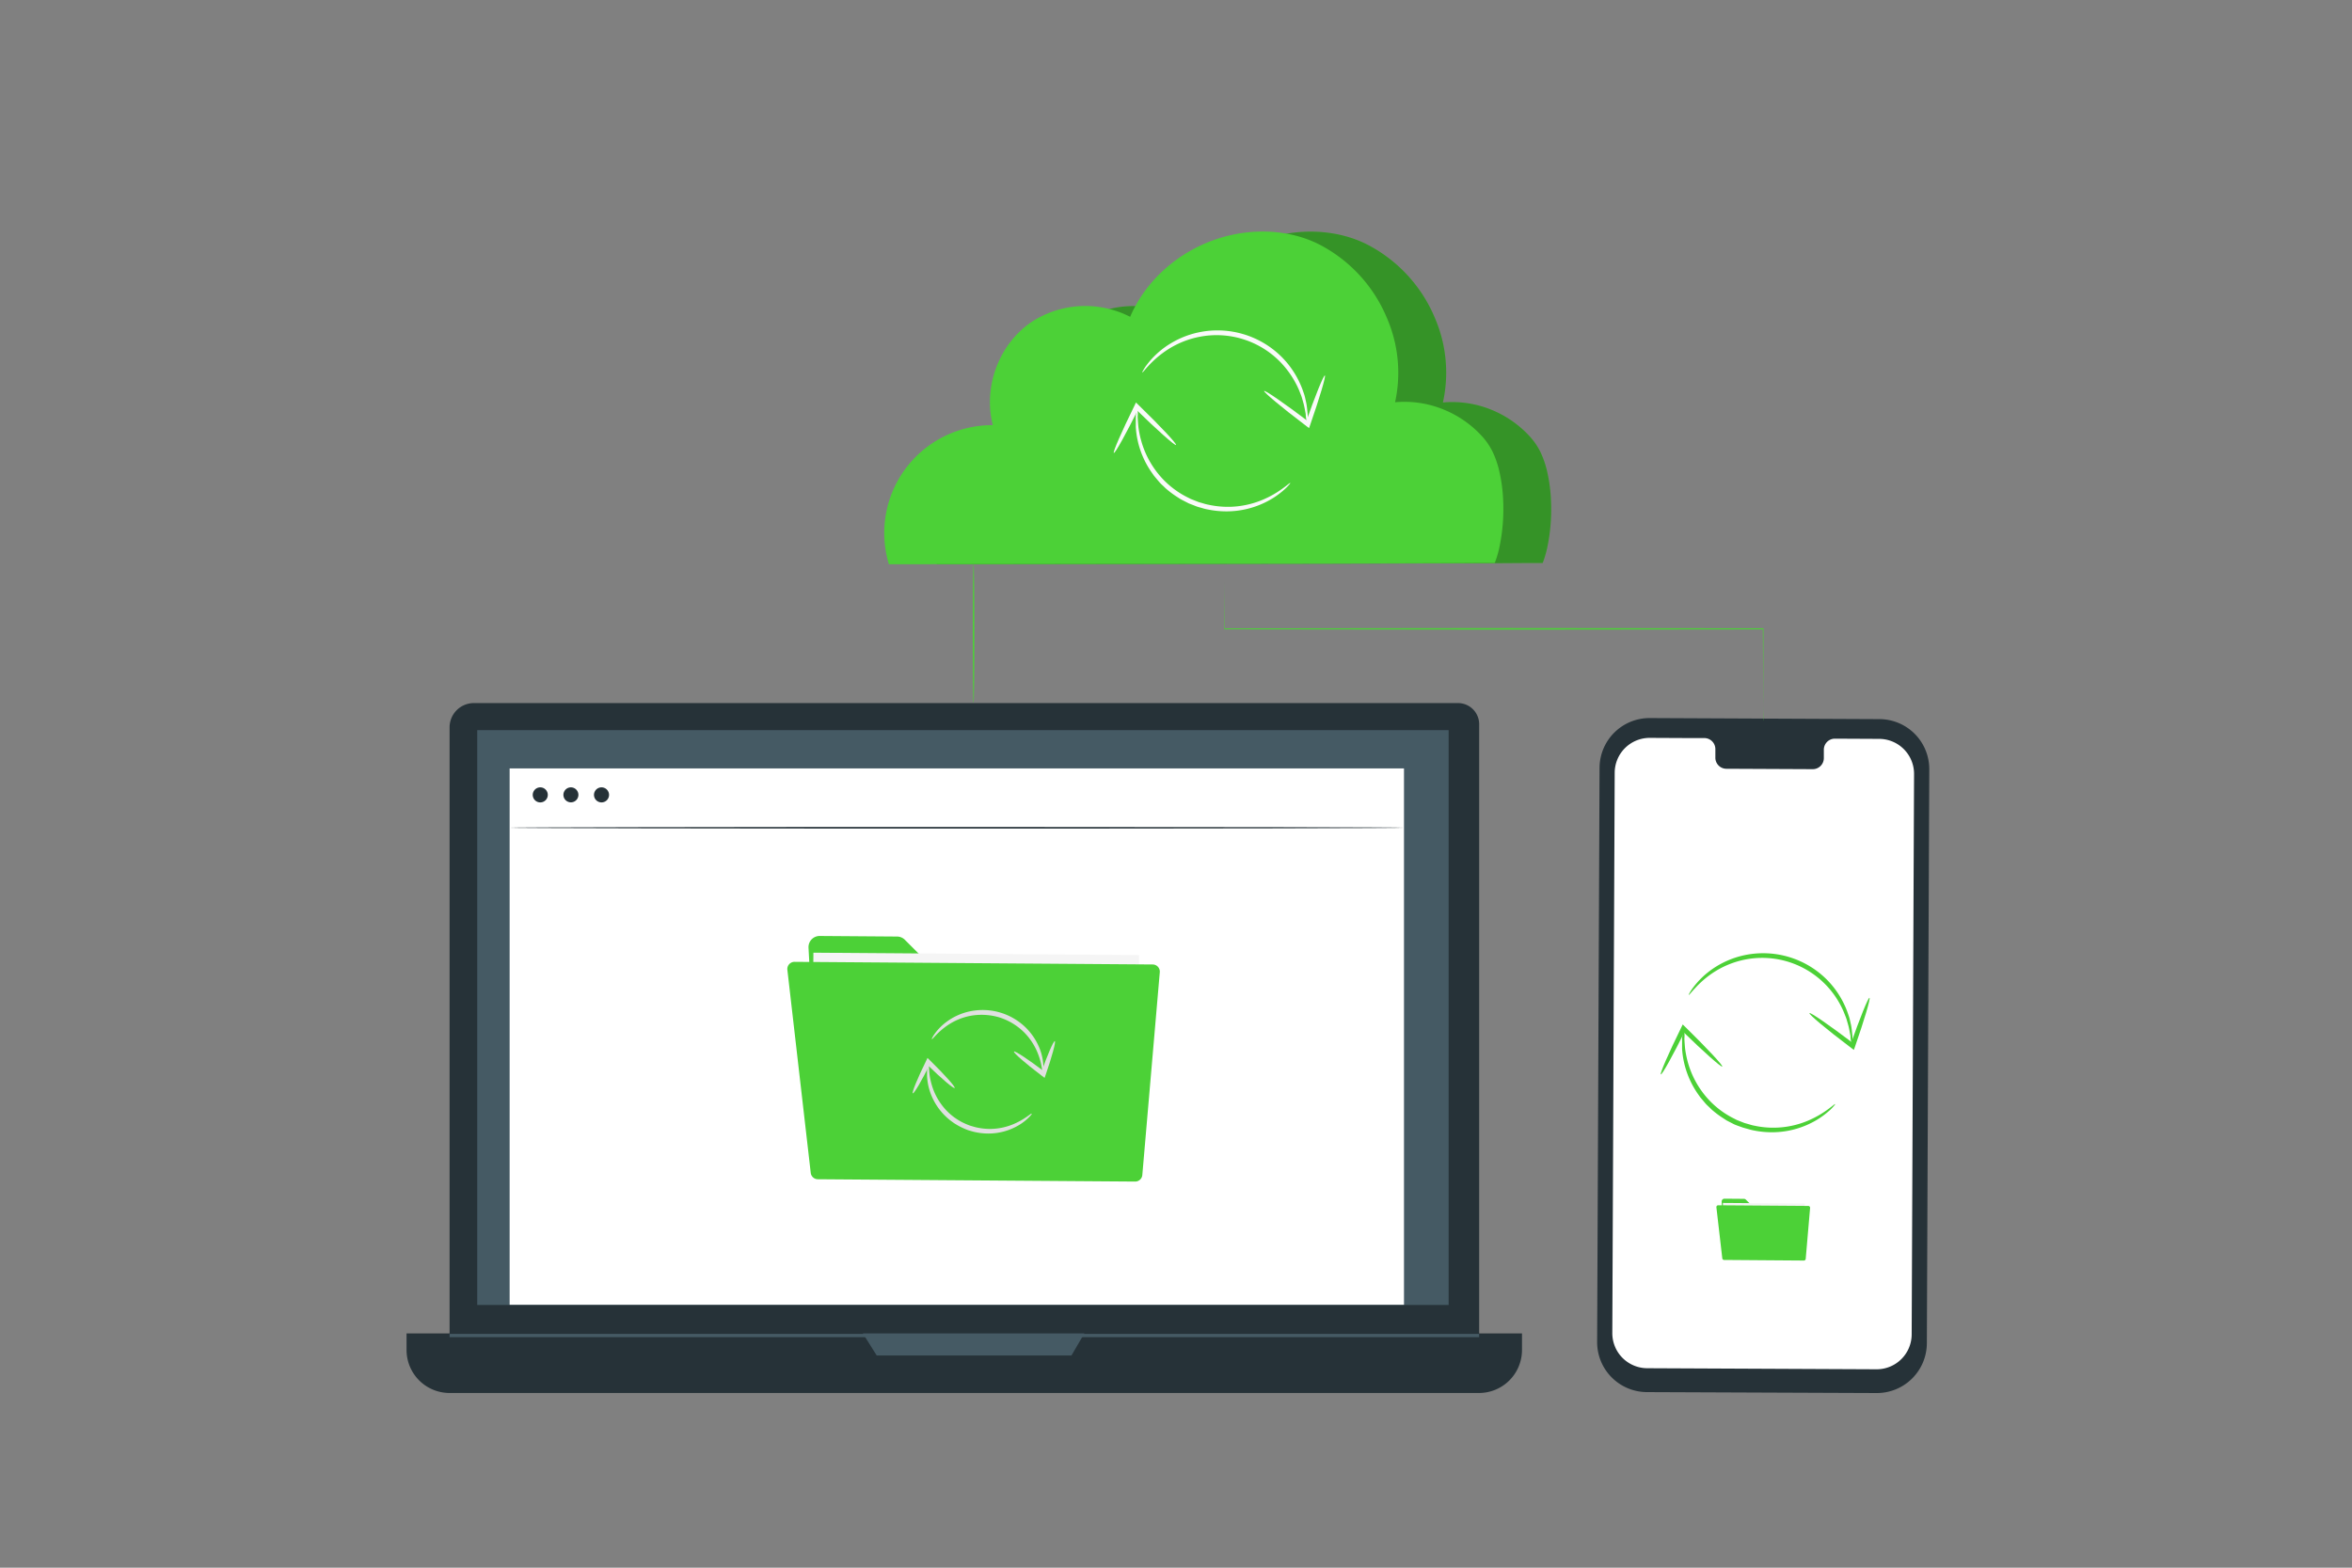<svg xmlns="http://www.w3.org/2000/svg" viewBox="0 0 750 500"><rect x="0" y="0" width="750" height="500" fill="#808080" stroke="none"/><g id="freepik--Mobile--inject-81"><path d="M598.43,444.3,525.17,444a15.93,15.93,0,0,1-15.88-16l.77-183.14a15.94,15.94,0,0,1,16-15.84l73.26.34a15.93,15.93,0,0,1,15.88,16l-.77,183.13A15.94,15.94,0,0,1,598.43,444.3Z" style="fill:#263238"></path><path d="M599.24,235.66l-14.2-.07a3.53,3.53,0,0,0-3.46,3.58v2.57a3.53,3.53,0,0,1-3.47,3.58l-27.68-.13a3.53,3.53,0,0,1-3.44-3.61l0-2.57a3.53,3.53,0,0,0-3.44-3.61l-5,0-12.43-.06a11.16,11.16,0,0,0-11.23,11.1l-.76,178.75a11.17,11.17,0,0,0,11.13,11.19l73.1.34a11.16,11.16,0,0,0,11.23-11.1l.76-178.75A11.16,11.16,0,0,0,599.24,235.66Z" style="fill:#fff"></path><path d="M549,383.25l.72,13.28a.89.89,0,0,0,.89.85l23.9.17a.88.88,0,0,0,.9-.89l.08-10.34a.9.9,0,0,0-.9-.9h-14.7a.9.9,0,0,1-.63-.27l-2.54-2.53a.85.85,0,0,0-.62-.26l-6.2-.05A.9.9,0,0,0,549,383.25Z" style="fill:#4CD137"></path><rect x="549.35" y="383.76" width="26.12" height="15.61" transform="translate(2.88 -4.11) rotate(0.42)" style="fill:#f5f5f5"></rect><path d="M547.32,385.05l1.88,16.29a.57.57,0,0,0,.57.51l25.45.19a.59.59,0,0,0,.58-.53l1.4-16.26a.58.58,0,0,0-.57-.63l-28.73-.21A.58.58,0,0,0,547.32,385.05Z" style="fill:#4CD137"></path><path d="M590.53,333.21a9.81,9.81,0,0,1-.45-2.81c-.19-.89-.35-2-.66-3.23l-.57-2c-.21-.7-.53-1.4-.81-2.15a28.22,28.22,0,0,0-31.45-17,28.73,28.73,0,0,0-10.35,4.23,30.86,30.86,0,0,0-5.78,5c-.63.66-1.08,1.2-1.4,1.56s-.51.54-.56.51.06-.26.31-.69a14.36,14.36,0,0,1,1.18-1.77,26.42,26.42,0,0,1,5.62-5.49,28.29,28.29,0,0,1,10.7-4.73,28.7,28.7,0,0,1,26.54,8.12,28.6,28.6,0,0,1,6.21,9.9c.26.79.56,1.53.74,2.26s.32,1.42.47,2.07c.24,1.3.32,2.44.42,3.36A10.44,10.44,0,0,1,590.53,333.21Z" style="fill:#4CD137"></path><path d="M577,323.12c.26-.34,6.46,3.93,13.84,9.54l.41.32-1.21.36c3-8.53,5.7-15.24,6.1-15.1s-1.66,7.08-4.63,15.62l-.35,1-.86-.65-.41-.31C582.46,328.3,576.69,323.47,577,323.12Z" style="fill:#4CD137"></path><path d="M537,328.49a9.63,9.63,0,0,1,.11,2.77c.05.88.11,2,.23,3.19a32.05,32.05,0,0,0,.82,4.14,29,29,0,0,0,4.74,9.77A27.89,27.89,0,0,0,553,356.78l.79.41.81.32,1.62.64c.55.17,1.1.31,1.64.47a12,12,0,0,0,1.64.42,28.43,28.43,0,0,0,17-1.6,31.36,31.36,0,0,0,6.44-3.67c.71-.52,1.25-.94,1.62-1.24s.59-.41.63-.37-.11.24-.42.6a14.51,14.51,0,0,1-1.45,1.48,26,26,0,0,1-6.37,4.21,27.84,27.84,0,0,1-11,2.66,29.11,29.11,0,0,1-6.74-.57,15.44,15.44,0,0,1-1.72-.43c-.58-.16-1.16-.31-1.74-.49L554,359l-.87-.34-.83-.42-1.65-.85c-.53-.32-1-.66-1.55-1a28.23,28.23,0,0,1-2.87-2.15c-.46-.36-.85-.8-1.27-1.19s-.85-.78-1.21-1.22l-1.08-1.28-.53-.63-.47-.67A28.41,28.41,0,0,1,537,338.85a28,28,0,0,1-.62-4.32c0-1.28,0-2.39,0-3.29A9.43,9.43,0,0,1,537,328.49Z" style="fill:#4CD137"></path><path d="M549.19,340.17c-.3.3-5.93-4.69-12.56-11.16l-.37-.37,1.24-.21c-4,8.1-7.52,14.43-7.9,14.24s2.51-6.82,6.5-14.93l.48-1,.77.75.37.36C544.35,334.36,549.49,339.86,549.19,340.17Z" style="fill:#4CD137"></path></g><g id="freepik--Computer--inject-81"><path d="M151.11,224.24H464.93a6.74,6.74,0,0,1,6.74,6.74v195.8a14.57,14.57,0,0,1-14.57,14.57H157.93a14.57,14.57,0,0,1-14.57-14.57V232A7.75,7.75,0,0,1,151.11,224.24Z" style="fill:#263238"></path><path d="M129.63,425.29H485.33a0,0,0,0,1,0,0v5.27a13.72,13.72,0,0,1-13.72,13.72H143.36a13.72,13.72,0,0,1-13.72-13.72v-5.27A0,0,0,0,1,129.63,425.29Z" style="fill:#263238"></path><rect x="152.18" y="232.87" width="309.76" height="183.34" style="fill:#455a64"></rect><polygon points="275.15 425.29 279.56 432.31 341.67 432.31 345.77 425.29 275.15 425.29" style="fill:#455a64"></polygon><rect x="162.51" y="245.08" width="285.19" height="171.06" style="fill:#fff"></rect><path d="M174.68,253.51a2.4,2.4,0,1,1-2.39-2.39A2.4,2.4,0,0,1,174.68,253.51Z" style="fill:#263238"></path><path d="M184.44,253.51a2.39,2.39,0,1,1-2.39-2.39A2.4,2.4,0,0,1,184.44,253.51Z" style="fill:#263238"></path><path d="M194.21,253.51a2.4,2.4,0,1,1-2.39-2.39A2.4,2.4,0,0,1,194.21,253.51Z" style="fill:#263238"></path><path d="M447.7,264c0,.15-63.85.27-142.59.27s-142.6-.12-142.6-.27,63.83-.27,142.6-.27S447.7,263.83,447.7,264Z" style="fill:#263238"></path><rect x="143.36" y="425.43" width="328.3" height="1.05" style="fill:#455a64"></rect><path d="M257.81,302.18,260.68,355a3.57,3.57,0,0,0,3.53,3.37l95,.69a3.57,3.57,0,0,0,3.59-3.54l.3-41.1a3.57,3.57,0,0,0-3.56-3.59l-58.44-.05a3.61,3.61,0,0,1-2.52-1l-10.08-10.08a3.54,3.54,0,0,0-2.49-1l-24.64-.18A3.56,3.56,0,0,0,257.81,302.18Z" style="fill:#4CD137"></path><rect x="259.15" y="304.23" width="103.82" height="62.04" transform="translate(2.46 -2.27) rotate(0.42)" style="fill:#f5f5f5"></rect><path d="M251.08,309.36l7.45,64.75a2.29,2.29,0,0,0,2.26,2l101.17.74a2.29,2.29,0,0,0,2.3-2.1l5.57-64.65a2.29,2.29,0,0,0-2.27-2.49l-114.19-.84A2.29,2.29,0,0,0,251.08,309.36Z" style="fill:#4CD137"></path><path d="M332.58,342.26c-.32,0-.15-2.83-1.87-6.86a19.85,19.85,0,0,0-4.23-6.23,19.57,19.57,0,0,0-7.84-4.69,19.89,19.89,0,0,0-9.13-.5,19.42,19.42,0,0,0-7,2.8c-3.65,2.4-5.15,4.83-5.37,4.65-.07-.05.19-.71.93-1.74a17.53,17.53,0,0,1,3.81-3.82,19.1,19.1,0,0,1,7.34-3.3,19.65,19.65,0,0,1,18.29,5.59,19.57,19.57,0,0,1,4.23,6.84,18,18,0,0,1,1,5.29C332.75,341.57,332.68,342.26,332.58,342.26Z" style="fill:#e0e0e0"></path><path d="M323.33,335.39c.26-.34,4.55,2.48,9.57,6.3l.28.21-1.21.37c2-5.81,4-10.35,4.39-10.21s-.89,4.9-2.91,10.72l-.35,1-.86-.65-.28-.22C326.93,339.11,323.07,335.73,323.33,335.39Z" style="fill:#e0e0e0"></path><path d="M296.08,339.05c.32,0-.19,2.75,1,6.83a19.72,19.72,0,0,0,3.25,6.56,18.88,18.88,0,0,0,6.84,5.66,22.49,22.49,0,0,0,2.16.91c.74.21,1.47.46,2.2.6a19.59,19.59,0,0,0,4.3.45A19.32,19.32,0,0,0,323,358.6a22.36,22.36,0,0,0,4.4-2.41c1-.68,1.5-1.11,1.59-1s-.31.64-1.21,1.49a17,17,0,0,1-4.33,2.95,18.92,18.92,0,0,1-7.58,1.89,19.66,19.66,0,0,1-4.65-.39c-.79-.14-1.58-.4-2.39-.63a19.8,19.8,0,0,1-2.35-1A19.45,19.45,0,0,1,296,346.15a18.65,18.65,0,0,1-.39-3c0-.88,0-1.64.06-2.25C295.82,339.69,296,339,296.08,339.05Z" style="fill:#e0e0e0"></path><path d="M304.42,347c-.31.31-4.21-3-8.74-7.43l-.25-.24,1.25-.22c-2.74,5.52-5.23,9.78-5.61,9.6s1.49-4.76,4.21-10.29l.47-1,.77.75.26.25C301.3,342.86,304.72,346.69,304.42,347Z" style="fill:#e0e0e0"></path></g><g id="freepik--Cloud--inject-81"><path d="M492,179.55s-.3,0-.91,0l-2.75,0-10.69.07-40.11.14-138.41.21h-.38l-.1-.36a34.39,34.39,0,0,1,33.93-44l-.51.66A29.25,29.25,0,0,1,331,127c.43-10.69,6.51-21,15.85-25.81a31.34,31.34,0,0,1,29.33.15l-.72.26c5-12.14,15.47-20.94,26.86-25s24.1-3.61,34.06,1.6a46.48,46.48,0,0,1,21.08,23A44,44,0,0,1,460,128.86l-.39-.44a33,33,0,0,1,16,2.29,33.66,33.66,0,0,1,11.88,8.15,21.35,21.35,0,0,1,3.75,5.37,30.74,30.74,0,0,1,2,5.7,50.74,50.74,0,0,1,1.36,10.41,59.21,59.21,0,0,1-1.24,14.4,34.07,34.07,0,0,1-1,3.63c-.28.8-.43,1.18-.43,1.18" style="fill:#4CD137"></path><g style="opacity:0.3"><path d="M492,179.55s-.3,0-.91,0l-2.75,0-10.69.07-40.11.14-138.41.21h-.38l-.1-.36a34.39,34.39,0,0,1,33.93-44l-.51.66A29.25,29.25,0,0,1,331,127c.43-10.69,6.51-21,15.85-25.81a31.34,31.34,0,0,1,29.33.15l-.72.26c5-12.14,15.47-20.94,26.86-25s24.1-3.61,34.06,1.6a46.48,46.48,0,0,1,21.08,23A44,44,0,0,1,460,128.86l-.39-.44a33,33,0,0,1,16,2.29,33.66,33.66,0,0,1,11.88,8.15,21.35,21.35,0,0,1,3.75,5.37,30.74,30.74,0,0,1,2,5.7,50.74,50.74,0,0,1,1.36,10.41,59.21,59.21,0,0,1-1.24,14.4,34.07,34.07,0,0,1-1,3.63c-.28.8-.43,1.18-.43,1.18"></path></g><path d="M476.7,179.55s-.3,0-.92,0l-2.74,0-10.7.07-40.1.14-138.42.21h-.37l-.11-.36a34.39,34.39,0,0,1,33.94-44l-.51.66a29,29,0,0,1-1.07-9.3c.42-10.69,6.51-21,15.85-25.81a31.32,31.32,0,0,1,29.32.15l-.71.26c5-12.14,15.47-20.94,26.86-25s24.09-3.61,34.05,1.6a46.43,46.43,0,0,1,21.08,23,44,44,0,0,1,2.6,27.61l-.39-.44a32.9,32.9,0,0,1,16,2.29,33.61,33.61,0,0,1,11.89,8.15,21.31,21.31,0,0,1,3.74,5.37,30.08,30.08,0,0,1,2,5.7,50.74,50.74,0,0,1,1.36,10.41,59.12,59.12,0,0,1-1.25,14.4,32.22,32.22,0,0,1-1,3.63c-.28.8-.43,1.18-.43,1.18" style="fill:#4CD137"></path><path d="M416.82,134.89a10,10,0,0,1-.45-2.84c-.19-.9-.35-2-.67-3.27l-.57-2c-.22-.7-.54-1.41-.82-2.17a29.68,29.68,0,0,0-6.29-9.4,28.41,28.41,0,0,0-25.5-7.79,28.83,28.83,0,0,0-10.46,4.27,32.07,32.07,0,0,0-5.85,5c-.63.67-1.09,1.22-1.41,1.59s-.52.54-.56.51.06-.27.31-.69a13.47,13.47,0,0,1,1.19-1.8,26.83,26.83,0,0,1,5.69-5.54A28.65,28.65,0,0,1,382.24,106a29,29,0,0,1,26.81,8.2,29.18,29.18,0,0,1,6.28,10c.26.8.57,1.55.75,2.28s.32,1.44.47,2.09c.25,1.32.32,2.47.42,3.4A10.47,10.47,0,0,1,416.82,134.89Z" style="fill:#fafafa"></path><path d="M403.1,124.7c.26-.35,6.52,4,14,9.65l.42.31-1.21.37c3-8.62,5.76-15.41,6.16-15.27s-1.69,7.15-4.69,15.78l-.35,1-.86-.65-.41-.32C408.67,129.92,402.84,125,403.1,124.7Z" style="fill:#fafafa"></path><path d="M362.67,130.13a10,10,0,0,1,.1,2.79c.05.89.12,2,.24,3.23a29.85,29.85,0,0,0,.83,4.18,29.14,29.14,0,0,0,4.79,9.88,28.16,28.16,0,0,0,10.27,8.52l.79.4.83.33,1.63.64c.55.18,1.11.32,1.66.49a14.2,14.2,0,0,0,1.65.41,29.14,29.14,0,0,0,6.46.65,28.72,28.72,0,0,0,10.74-2.26,31.64,31.64,0,0,0,6.51-3.72c.72-.52,1.27-.95,1.64-1.25s.59-.41.63-.38-.1.25-.42.61a13.1,13.1,0,0,1-1.47,1.49,26.26,26.26,0,0,1-6.43,4.25A28.06,28.06,0,0,1,392,163.08a29.18,29.18,0,0,1-6.81-.58,13.35,13.35,0,0,1-1.74-.42c-.58-.17-1.18-.32-1.76-.51l-1.73-.67-.87-.34-.84-.43-1.67-.86c-.54-.32-1.05-.67-1.57-1a30,30,0,0,1-2.9-2.17c-.46-.37-.86-.81-1.29-1.2s-.85-.79-1.21-1.23l-1.1-1.3-.53-.64-.47-.67a28.3,28.3,0,0,1-5.33-14.83c0-1.3,0-2.42,0-3.33A9.54,9.54,0,0,1,362.67,130.13Z" style="fill:#fafafa"></path><path d="M375,141.92c-.3.31-6-4.74-12.69-11.28l-.38-.37,1.25-.21c-4.06,8.18-7.6,14.59-8,14.4s2.54-6.89,6.58-15.09l.47-1,.77.75.38.37C370.14,136.06,375.34,141.61,375,141.92Z" style="fill:#fafafa"></path><path d="M562.26,230s0-.17,0-.51l0-1.5c0-1.35,0-3.3-.05-5.81,0-5.08,0-12.44-.08-21.61l.18.17-81.39.09-90.34-.11h-.15v-.15c0-6.47.05-11.58.07-15.1,0-1.74,0-3.08,0-4,0-.44,0-.78,0-1a1.35,1.35,0,0,1,0-.35s0,.12,0,.35,0,.59,0,1c0,.93,0,2.27,0,4,0,3.52,0,8.63.07,15.1l-.15-.15,90.34-.11,81.39.08h.18v.18c0,9.17-.07,16.53-.08,21.61,0,2.51,0,4.46-.05,5.81,0,.65,0,1.14,0,1.5A4.9,4.9,0,0,1,562.26,230Z" style="fill:#4CD137"></path><path d="M310.45,224.24c-.14,0-.26-9.92-.26-22.16s.12-22.16.26-22.16.26,9.92.26,22.16S310.59,224.24,310.45,224.24Z" style="fill:#4CD137"></path></g></svg>